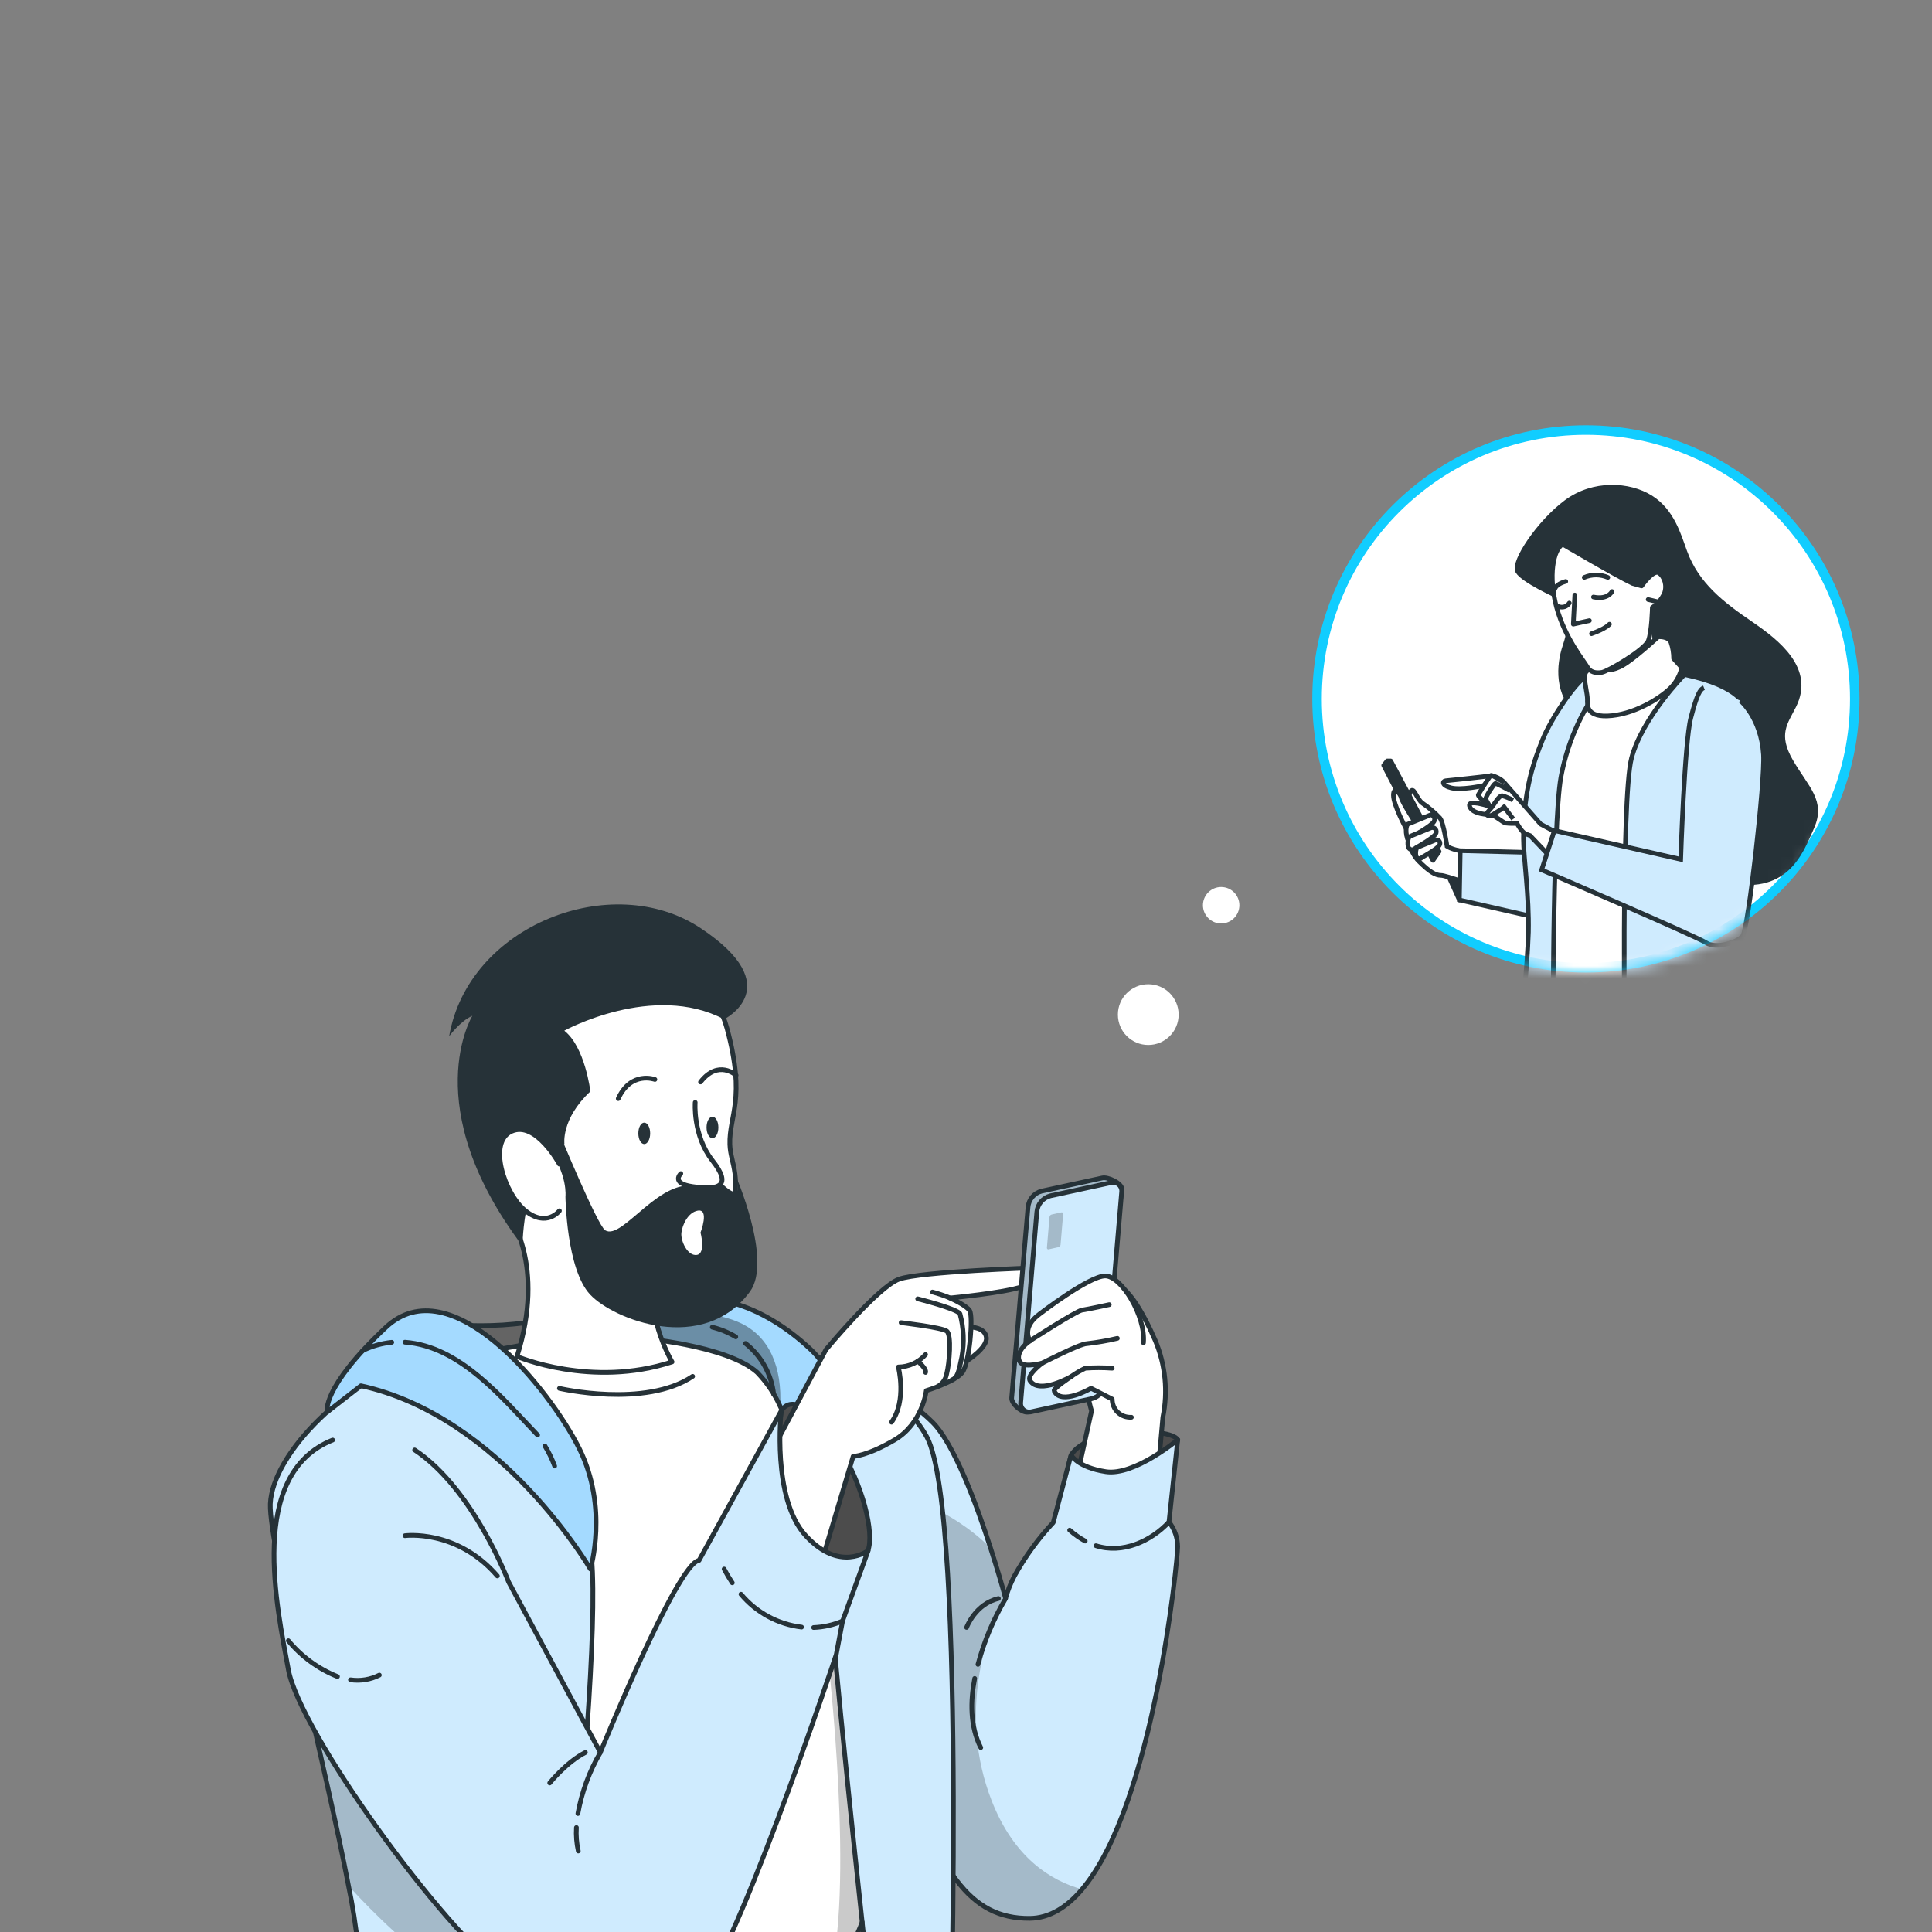 <svg width="159" height="159" viewBox="0 0 159 159" fill="none" xmlns="http://www.w3.org/2000/svg">
<rect x="0" y="0" width="159" height="159" fill="#808080" stroke="none"/>
<g clip-path="url(#clip0_211_54835)">
<mask id="mask0_211_54835" style="mask-type:alpha" maskUnits="userSpaceOnUse" x="4" y="72" width="114" height="90">
<rect x="4" y="72" width="113.108" height="90" fill="#C4C4C4"/>
</mask>
<g mask="url(#mask0_211_54835)">
<path d="M88.153 119.745C89.561 117.424 96.321 117.459 96.932 118.492C96.932 118.492 93.583 129.321 89.851 128.192C86.119 127.062 88.153 119.745 88.153 119.745Z" fill="#757575"/>
<path opacity="0.5" d="M88.151 119.748C89.559 117.427 96.319 117.462 96.93 118.495C96.93 118.495 93.581 129.324 89.849 128.195C86.117 127.065 88.151 119.748 88.151 119.748Z" fill="black" fill-opacity="0.7"/>
<path d="M88.153 119.745C89.561 117.424 96.321 117.459 96.932 118.492C96.932 118.492 93.583 129.321 89.851 128.192C86.119 127.062 88.153 119.745 88.153 119.745Z" stroke="#263238" stroke-width="0.387" stroke-linecap="round" stroke-linejoin="round"/>
<path d="M91.949 105.797C91.949 105.797 93.109 105.797 95.089 110.353C95.916 112.34 96.129 114.529 95.701 116.638L94.927 125.305L88.016 124.311L89.833 116.116C89.833 116.116 87.745 109.568 91.949 105.797Z" fill="white" stroke="#263238" stroke-width="0.387" stroke-linecap="round" stroke-linejoin="round"/>
<path d="M96.205 125.254C96.664 125.836 96.915 126.555 96.92 127.296C96.92 128.305 94.987 148.471 89.05 155.49C87.805 156.964 86.381 157.857 84.761 157.877C79.733 157.931 77.292 153.94 74.09 144.681C73.693 143.528 73.279 142.29 72.849 140.968C69.754 131.411 65.91 111.478 65.91 111.478C65.91 111.478 72.698 113.052 76.739 117.043C78.495 118.787 80.348 123.738 81.508 127.358C82.084 129.145 82.502 130.61 82.668 131.225L82.753 131.542C82.926 130.917 83.164 130.311 83.465 129.736C83.476 129.723 83.484 129.707 83.488 129.69C84.367 128.101 85.439 126.627 86.679 125.3L88.145 119.743C88.145 119.743 88.663 120.756 91.007 121.116C93.35 121.475 96.924 118.489 96.924 118.489L96.205 125.254Z" fill="#CFEBFE"/>
<path opacity="0.3" d="M89.061 155.491C87.816 156.965 86.393 157.858 84.772 157.877C79.744 157.932 77.304 153.94 74.102 144.681L74.171 123.162C74.171 123.162 77.954 123.897 81.5 127.374C82.076 129.161 82.494 130.627 82.66 131.241C81.245 134.189 78.793 140.965 81.609 148.185C83.442 152.884 86.458 154.776 89.061 155.491Z" fill="black" fill-opacity="0.7"/>
<path d="M96.205 125.254C96.664 125.836 96.915 126.555 96.92 127.296C96.92 128.305 94.987 148.471 89.05 155.49C87.805 156.964 86.381 157.857 84.761 157.877C79.733 157.931 77.292 153.94 74.09 144.681C73.693 143.528 73.279 142.29 72.849 140.968C69.754 131.411 65.91 111.478 65.91 111.478C65.91 111.478 72.698 113.052 76.739 117.043C78.495 118.787 80.348 123.738 81.508 127.358C82.084 129.145 82.502 130.61 82.668 131.225L82.753 131.542C82.926 130.917 83.164 130.311 83.465 129.736C83.465 129.736 83.465 129.736 83.465 129.736C83.476 129.723 83.484 129.707 83.488 129.69C84.367 128.101 85.439 126.627 86.679 125.3L88.145 119.743C88.145 119.743 88.663 120.756 91.007 121.116C93.35 121.475 96.924 118.489 96.924 118.489L96.205 125.254Z" stroke="#263238" stroke-width="0.387" stroke-linecap="round" stroke-linejoin="round"/>
<path d="M35.533 108.857C35.533 108.857 42.495 109.839 46.993 107.855C51.491 105.871 48.319 122.857 41.872 120.409C35.425 117.961 35.533 108.857 35.533 108.857Z" fill="#999999"/>
<path opacity="0.5" d="M35.535 108.857C35.535 108.857 42.497 109.839 46.995 107.855C51.493 105.871 48.321 122.857 41.874 120.409C35.427 117.961 35.535 108.857 35.535 108.857Z" fill="black" fill-opacity="0.7"/>
<path d="M35.533 108.857C35.533 108.857 42.495 109.839 46.993 107.855C51.491 105.871 48.319 122.857 41.872 120.409C35.425 117.961 35.533 108.857 35.533 108.857Z" stroke="#263238" stroke-width="0.387" stroke-linecap="round" stroke-linejoin="round"/>
<path d="M79.344 184.895C78.319 184.791 77.302 184.675 76.284 184.547C75.472 184.447 74.663 184.336 73.856 184.215C72.618 184.037 71.383 183.839 70.15 183.623H70.112C61.216 182.037 52.82 179.291 45.27 175.145C42.434 173.59 39.719 171.823 37.148 169.858C32.198 156.913 21.365 127.118 24.196 122.028C27.677 115.793 35.044 110.812 48.585 110.135C61.143 109.509 71.496 113.96 73.972 119.135C76.335 124.074 76.238 157.207 75.638 172.589C75.611 173.32 75.581 174.008 75.549 174.654L75.975 175.919L79.344 184.895Z" fill="white"/>
<path opacity="0.3" d="M79.349 184.895C78.324 184.79 77.307 184.674 76.29 184.546C75.477 184.446 74.668 184.335 73.861 184.214C72.623 184.036 71.388 183.839 70.156 183.622L68.144 175.728C68.144 175.728 69.692 167.313 69.514 165.824C69.328 164.821 68.852 163.894 68.144 163.159C70.415 155.946 68.144 136.504 68.144 136.504L71.579 132.559L75.644 172.607L75.98 175.937L79.349 184.895Z" fill="black" fill-opacity="0.7"/>
<path d="M79.344 184.895C78.319 184.791 77.302 184.675 76.284 184.547C75.472 184.447 74.662 184.336 73.856 184.215C72.618 184.037 71.383 183.839 70.15 183.623H70.112C61.216 182.037 52.82 179.291 45.27 175.145C42.434 173.59 39.719 171.823 37.148 169.858C32.198 156.913 21.365 127.118 24.196 122.028C27.677 115.793 35.044 110.812 48.585 110.135C61.143 109.509 71.496 113.96 73.972 119.135C76.335 124.074 76.238 157.207 75.638 172.589C75.611 173.32 75.581 174.008 75.549 174.654L75.975 175.919L79.344 184.895Z" stroke="#263238" stroke-width="0.387" stroke-linecap="round" stroke-linejoin="round"/>
<path d="M80.18 184.985C78.876 184.864 77.579 184.722 76.29 184.56C75.477 184.459 74.668 184.348 73.861 184.227C73.087 177.521 71.985 167.852 70.956 158.199C70.121 150.398 69.32 142.601 68.74 136.389C68.655 135.461 68.57 134.572 68.493 133.721C68.287 131.4 68.106 129.35 68.005 127.73C68.005 127.598 67.986 127.475 67.978 127.343C67.924 126.57 67.885 125.87 67.862 125.313C67.783 121.925 67.016 118.59 65.607 115.508C63.774 111.641 61.496 110.094 61.496 110.094C63.573 110.48 65.612 111.051 67.588 111.799C69.784 112.646 72.178 113.841 74.027 115.489C74.497 115.901 74.93 116.353 75.323 116.839C75.688 117.283 76.009 117.761 76.282 118.266C79.65 124.539 78.119 173.011 78.119 173.011L80.18 184.985Z" fill="#CFEBFE" stroke="#263238" stroke-width="0.387" stroke-linecap="round" stroke-linejoin="round"/>
<path d="M67.918 126.383C67.918 126.383 66.275 119.874 64.209 115.743C63.744 114.708 63.103 113.762 62.314 112.947C59.781 110.684 52.533 110.104 52.533 110.104C53.028 109.124 53.786 108.302 54.722 107.729C57.913 105.796 62.79 107.343 66.739 111.075C71.767 115.84 67.918 126.383 67.918 126.383Z" fill="#A4DAFF"/>
<path opacity="0.5" d="M64.207 115.758C63.742 114.723 63.101 113.777 62.312 112.961C59.779 110.699 52.531 110.119 52.531 110.119C53.026 109.139 53.784 108.317 54.72 107.744C57.041 107.876 59.458 108.189 60.908 108.87C63.33 109.98 64.382 112.528 64.207 115.758Z" fill="black" fill-opacity="0.7"/>
<path d="M67.918 126.383C67.918 126.383 66.275 119.874 64.209 115.743C63.744 114.708 63.103 113.762 62.314 112.947C59.781 110.684 52.533 110.104 52.533 110.104C53.028 109.124 53.786 108.302 54.722 107.729C57.913 105.796 62.79 107.343 66.739 111.075C71.767 115.84 67.918 126.383 67.918 126.383Z" stroke="#263238" stroke-width="0.387" stroke-linecap="round" stroke-linejoin="round"/>
<path d="M41.873 99.997C41.873 99.997 44.948 104.058 42.546 111.635C42.546 111.635 48.668 114.257 55.309 112.083C55.309 112.083 52.791 107.918 53.909 103.459C55.027 98.999 44.859 94.838 41.873 99.997Z" fill="white" stroke="#263238" stroke-width="0.387" stroke-linecap="round" stroke-linejoin="round"/>
<path d="M40.097 93.968C37.653 83.491 42.719 78.947 46.038 77.574C51.352 75.373 58.263 78.831 59.837 84.655C61.411 90.48 59.992 91.802 60.066 94.185C60.116 95.856 61.148 96.676 60.011 100.868C59.261 103.633 58.016 108.073 53.286 107.277C51.836 107.021 50.428 106.565 49.105 105.919" fill="white"/>
<path d="M40.097 93.968C37.653 83.491 42.719 78.947 46.038 77.574C51.352 75.373 58.263 78.831 59.837 84.655C61.411 90.48 59.992 91.802 60.066 94.185C60.116 95.856 61.148 96.676 60.011 100.868C59.261 103.633 58.016 108.073 53.286 107.277C51.836 107.021 50.428 106.565 49.105 105.919" stroke="#263238" stroke-width="0.387" stroke-linecap="round" stroke-linejoin="round"/>
<path d="M53.897 88.838C53.897 88.838 51.932 88.107 50.88 90.412" stroke="#263238" stroke-width="0.387" stroke-linecap="round" stroke-linejoin="round"/>
<path d="M60.58 88.492C60.58 88.492 59.118 87.153 57.652 89.045" stroke="#263238" stroke-width="0.387" stroke-linecap="round" stroke-linejoin="round"/>
<path d="M53.508 93.272C53.508 93.76 53.291 94.154 53.02 94.154C52.75 94.154 52.533 93.767 52.533 93.272C52.533 92.777 52.75 92.391 53.02 92.391C53.291 92.391 53.508 92.785 53.508 93.272Z" fill="#263238"/>
<path d="M59.121 92.789C59.121 93.276 58.904 93.671 58.634 93.671C58.363 93.671 58.147 93.284 58.147 92.789C58.147 92.294 58.363 91.907 58.634 91.907C58.904 91.907 59.121 92.302 59.121 92.789Z" fill="#263238"/>
<path d="M46.04 93.273C46.04 93.273 49.169 100.85 49.807 101.252C51.242 102.15 54.448 96.545 57.623 97.729C57.623 97.729 59.038 97.052 59.417 97.408C61.491 99.342 60.489 96.615 60.489 96.615C60.489 96.615 63.626 103.724 61.711 106.311C57.89 111.486 50.518 108.632 48.561 106.535C46.604 104.439 46.535 98.487 46.535 98.487C46.535 98.487 46.759 96.615 45.023 94.333L46.04 93.273Z" fill="#263238"/>
<path d="M46.452 94.155C46.452 94.155 46.147 92.117 48.587 89.819C48.587 89.819 48.158 86.172 46.44 84.822C46.44 84.822 53.754 80.812 59.59 83.886C59.59 83.886 64.958 81.222 57.656 76.383C50.354 71.545 38.539 76.155 36.965 85.279C36.965 85.279 37.862 84.045 38.875 83.596C38.875 83.596 34.3 91.026 43.002 102.547C42.998 102.544 43.01 95.837 46.452 94.155Z" fill="#263238"/>
<path d="M57.213 90.727C57.213 90.727 57.001 93.434 58.633 95.515C60.265 97.595 59.209 97.982 56.989 97.653C55.171 97.383 56.03 96.586 56.03 96.586" fill="white"/>
<path d="M57.213 90.727C57.213 90.727 57.001 93.434 58.633 95.515C60.265 97.595 59.209 97.982 56.989 97.653C55.171 97.383 56.03 96.586 56.03 96.586" stroke="#263238" stroke-width="0.387" stroke-linecap="round" stroke-linejoin="round"/>
<path d="M46.039 95.807C46.039 95.807 44.105 92.225 42.11 93.099C40.114 93.973 41.499 98.251 43.243 99.647C44.987 101.043 46.039 99.647 46.039 99.647" fill="white"/>
<path d="M46.039 95.807C46.039 95.807 44.105 92.225 42.11 93.099C40.114 93.973 41.499 98.251 43.243 99.647C44.987 101.043 46.039 99.647 46.039 99.647" stroke="#263238" stroke-width="0.387" stroke-linecap="round" stroke-linejoin="round"/>
<path d="M57.416 99.635C56.624 99.782 56.156 100.795 56.078 101.453C56.001 102.11 56.577 103.386 57.343 103.278C58.109 103.17 57.652 101.437 57.652 101.437C57.652 101.437 58.414 99.453 57.416 99.635Z" fill="white"/>
<path d="M46.84 159.419C46.654 161.287 46.453 163.128 46.286 164.903C45.969 167.939 45.61 171.66 45.273 175.137C39.396 171.934 34.065 167.816 29.482 162.938C29.517 161.913 29.513 160.977 29.459 160.181C29.288 158.513 29.029 156.855 28.685 155.215C27.765 150.388 26.183 143.612 24.818 137.544C23.383 131.143 22.18 125.52 22.246 123.768C22.42 119.641 28.523 113.306 35.871 111.074C35.871 111.074 47.199 118.879 48.576 127.295C49.295 131.638 48.131 146.269 46.84 159.419Z" fill="#CFEBFE"/>
<path opacity="0.3" d="M46.842 159.42C46.657 161.288 46.456 163.129 46.289 164.904C46.208 164.931 46.127 164.951 46.042 164.97C40.101 166.308 33.028 159.965 28.707 155.224C27.787 150.397 26.205 143.621 24.84 137.553L28.843 140.233C28.843 140.233 42.685 152.072 46.842 159.42Z" fill="black" fill-opacity="0.7"/>
<path d="M46.84 159.419C46.654 161.287 46.453 163.128 46.286 164.903C45.969 167.939 45.61 171.66 45.273 175.137C39.396 171.934 34.065 167.816 29.482 162.938C29.517 161.913 29.513 160.977 29.459 160.181C29.288 158.513 29.029 156.855 28.685 155.215C27.765 150.388 26.183 143.612 24.818 137.544C23.383 131.143 22.18 125.52 22.246 123.768C22.42 119.641 28.523 113.306 35.871 111.074C35.871 111.074 47.199 118.879 48.576 127.295C49.295 131.638 48.131 146.269 46.84 159.419Z" stroke="#263238" stroke-width="0.387" stroke-linecap="round" stroke-linejoin="round"/>
<path d="M74.059 113.211C74.195 113.653 74.495 114.027 74.898 114.255C75.3 114.484 75.775 114.55 76.224 114.441" stroke="#263238" stroke-width="0.387" stroke-linecap="round" stroke-linejoin="round"/>
<path d="M64.314 116.115C64.957 114.955 66.794 115.512 68.932 118.88C71.071 122.249 71.949 126.171 71.435 127.602C70.92 129.033 63.986 130.761 63.986 130.761L62.559 127.141L64.314 116.115Z" fill="#757575"/>
<path opacity="0.5" d="M64.315 116.114C64.957 114.954 66.795 115.511 68.933 118.879C71.072 122.248 71.95 126.17 71.436 127.601C70.921 129.032 63.987 130.76 63.987 130.76L62.56 127.14L64.315 116.114Z" fill="black" fill-opacity="0.7"/>
<path d="M64.314 116.115C64.957 114.955 66.794 115.512 68.932 118.88C71.071 122.249 71.949 126.171 71.435 127.602C70.92 129.033 63.986 130.761 63.986 130.761L62.559 127.141L64.314 116.115Z" stroke="#263238" stroke-width="0.387" stroke-linecap="round" stroke-linejoin="round"/>
<path d="M79.909 109.226C79.909 109.226 81.069 109.226 81.173 110.076C81.278 110.927 79.549 112.01 79.549 112.01" fill="white"/>
<path d="M79.909 109.226C79.909 109.226 81.069 109.226 81.173 110.076C81.278 110.927 79.549 112.01 79.549 112.01" stroke="#263238" stroke-width="0.387" stroke-linecap="round" stroke-linejoin="round"/>
<path d="M61.491 123.215L67.973 111.075C67.973 111.075 72.255 105.908 73.991 105.274C75.728 104.64 85.207 104.338 85.207 104.338C85.207 104.338 85.594 105.367 84.128 105.885C82.662 106.403 78.172 106.825 78.172 106.825C78.172 106.825 79.495 107.397 79.8 107.861C80.106 108.325 79.8 112.174 79.189 112.955C78.578 113.736 76.231 114.448 76.231 114.448C76.231 114.448 75.921 117.155 73.628 118.501C71.334 119.847 70.213 119.855 70.213 119.855L67.045 130.452L61.491 123.215Z" fill="white" stroke="#263238" stroke-width="0.387" stroke-linecap="round" stroke-linejoin="round"/>
<path d="M74.16 108.854C74.16 108.854 77.49 109.241 77.912 109.547C78.333 109.852 78.128 112.223 77.912 113.055C77.875 113.272 77.791 113.478 77.665 113.658C77.539 113.839 77.375 113.989 77.185 114.099" stroke="#263238" stroke-width="0.387" stroke-linecap="round" stroke-linejoin="round"/>
<path d="M75.525 106.891C75.525 106.891 78.801 107.711 79.006 108.132C79.314 109.281 79.367 110.484 79.161 111.655C78.894 112.951 78.817 113.353 78.314 113.589" stroke="#263238" stroke-width="0.387" stroke-linecap="round" stroke-linejoin="round"/>
<path d="M78.17 106.816C77.705 106.623 77.227 106.461 76.739 106.333" stroke="#263238" stroke-width="0.387" stroke-linecap="round" stroke-linejoin="round"/>
<path d="M76.171 111.478C75.891 111.797 75.547 112.053 75.161 112.23C74.775 112.406 74.356 112.499 73.932 112.502C73.932 112.502 74.647 115.256 73.371 117.043" stroke="#263238" stroke-width="0.387" stroke-linecap="round" stroke-linejoin="round"/>
<path d="M75.525 112.027C75.525 112.027 76.268 112.627 76.171 112.948" stroke="#263238" stroke-width="0.387" stroke-linecap="round" stroke-linejoin="round"/>
<path d="M89.12 114.719L84.63 116.208C84.154 116.332 83.218 115.539 83.257 115.048L84.603 99.35C84.629 99.04 84.751 98.747 84.951 98.51C85.151 98.273 85.42 98.104 85.721 98.027L90.698 96.948C91.17 96.824 92.369 97.393 92.326 97.884L90.25 113.397C90.223 113.707 90.099 114.002 89.897 114.239C89.694 114.476 89.423 114.644 89.12 114.719Z" fill="#CFEBFE"/>
<path opacity="0.3" d="M89.117 114.718L84.627 116.207C84.151 116.331 83.215 115.538 83.254 115.047L84.6 99.349C84.626 99.04 84.748 98.746 84.948 98.509C85.148 98.272 85.417 98.103 85.718 98.026L90.695 96.947C91.167 96.823 92.366 97.392 92.323 97.883L90.247 113.396C90.22 113.706 90.096 114.001 89.894 114.238C89.691 114.475 89.42 114.643 89.117 114.718Z" fill="black" fill-opacity="0.7"/>
<path d="M89.12 114.719L84.63 116.208C84.154 116.332 83.218 115.539 83.257 115.048L84.603 99.35C84.629 99.04 84.751 98.747 84.951 98.51C85.151 98.273 85.42 98.104 85.721 98.027L90.698 96.948C91.17 96.824 92.369 97.393 92.326 97.884L90.25 113.397C90.223 113.707 90.099 114.002 89.897 114.239C89.694 114.476 89.423 114.644 89.12 114.719V114.719Z" stroke="#263238" stroke-width="0.387" stroke-linecap="round" stroke-linejoin="round"/>
<path d="M89.859 115.105L84.885 116.184C84.775 116.213 84.659 116.215 84.548 116.19C84.437 116.165 84.333 116.113 84.246 116.039C84.159 115.966 84.091 115.872 84.049 115.767C84.005 115.661 83.989 115.547 83.999 115.433L85.33 99.735C85.356 99.426 85.478 99.132 85.678 98.895C85.878 98.659 86.147 98.49 86.447 98.412L91.425 97.333C91.535 97.304 91.651 97.302 91.762 97.327C91.873 97.352 91.977 97.404 92.063 97.477C92.15 97.551 92.218 97.644 92.261 97.75C92.304 97.856 92.321 97.97 92.311 98.083L90.98 113.782C90.954 114.091 90.831 114.385 90.63 114.622C90.43 114.859 90.16 115.028 89.859 115.105Z" fill="#CFEBFE" stroke="#263238" stroke-width="0.387" stroke-linecap="round" stroke-linejoin="round"/>
<path opacity="0.3" d="M87.101 102.64L86.301 102.818C86.283 102.822 86.264 102.822 86.246 102.818C86.228 102.813 86.211 102.805 86.197 102.793C86.183 102.781 86.172 102.765 86.166 102.748C86.159 102.731 86.156 102.712 86.158 102.694L86.371 100.164C86.374 100.114 86.394 100.067 86.426 100.028C86.459 99.99 86.503 99.963 86.552 99.952L87.353 99.774C87.371 99.769 87.39 99.769 87.408 99.774C87.426 99.778 87.442 99.787 87.456 99.799C87.47 99.811 87.481 99.826 87.488 99.843C87.495 99.861 87.498 99.879 87.496 99.898L87.283 102.427C87.279 102.477 87.259 102.524 87.227 102.563C87.194 102.601 87.15 102.628 87.101 102.64Z" fill="black" fill-opacity="0.7"/>
<path d="M94.103 110.511C94.296 108.311 92.289 105.008 90.959 105.008C89.628 105.008 85.567 108.133 85.567 108.133C83.997 109.27 84.775 110.353 84.775 110.353C83.85 110.964 83.614 111.792 84.02 112.174C84.426 112.557 85.788 112.174 85.788 112.174C85.788 112.174 84.442 113.157 84.775 113.64C85.567 114.8 88.178 113.273 88.178 113.273C88.178 113.273 86.662 114.275 86.751 114.464C87.319 115.709 89.791 114.255 89.791 114.255L91.531 115.145C91.53 115.349 91.57 115.551 91.65 115.739C91.731 115.926 91.848 116.096 91.997 116.236C92.145 116.376 92.321 116.484 92.513 116.553C92.705 116.622 92.909 116.651 93.113 116.638" fill="white"/>
<path d="M94.103 110.511C94.296 108.311 92.289 105.008 90.959 105.008C89.628 105.008 85.567 108.133 85.567 108.133C83.997 109.27 84.775 110.353 84.775 110.353C83.85 110.964 83.614 111.792 84.02 112.174C84.426 112.557 85.788 112.174 85.788 112.174C85.788 112.174 84.442 113.157 84.775 113.64C85.567 114.8 88.178 113.273 88.178 113.273C88.178 113.273 86.662 114.275 86.751 114.464C87.319 115.709 89.791 114.255 89.791 114.255L91.531 115.145C91.53 115.349 91.57 115.551 91.65 115.739C91.731 115.926 91.848 116.096 91.997 116.236C92.145 116.376 92.321 116.484 92.513 116.553C92.705 116.622 92.909 116.651 93.113 116.638" stroke="#263238" stroke-width="0.387" stroke-linecap="round" stroke-linejoin="round"/>
<path d="M84.773 110.34C84.773 110.34 88.575 107.885 89.051 107.819C89.527 107.753 91.29 107.37 91.29 107.37" fill="white"/>
<path d="M84.773 110.34C84.773 110.34 88.575 107.885 89.051 107.819C89.527 107.753 91.29 107.37 91.29 107.37" stroke="#263238" stroke-width="0.387" stroke-linecap="round" stroke-linejoin="round"/>
<path d="M85.787 112.174C85.787 112.174 88.881 110.581 89.438 110.581C90.285 110.486 91.126 110.34 91.956 110.144" fill="white"/>
<path d="M85.787 112.174C85.787 112.174 88.881 110.581 89.438 110.581C90.285 110.486 91.126 110.34 91.956 110.144" stroke="#263238" stroke-width="0.387" stroke-linecap="round" stroke-linejoin="round"/>
<path d="M88.176 113.271C88.535 113.015 88.917 112.791 89.317 112.602C90.053 112.549 90.793 112.549 91.529 112.602" fill="white"/>
<path d="M88.176 113.271C88.535 113.015 88.917 112.791 89.317 112.602C90.053 112.549 90.793 112.549 91.529 112.602" stroke="#263238" stroke-width="0.387" stroke-linecap="round" stroke-linejoin="round"/>
<path d="M48.589 129.13C48.589 129.13 41.271 116.553 29.703 114.047L26.926 116.205C26.926 116.205 26.4 114.271 31.753 109.243C37.106 104.215 45.216 114.294 47.664 119.194C50.112 124.094 48.589 129.13 48.589 129.13Z" fill="#A4DAFF" stroke="#263238" stroke-width="0.387" stroke-linecap="round" stroke-linejoin="round"/>
<path d="M34.126 119.329C38.957 122.512 41.861 130.201 41.861 130.201L49.407 144.225C49.407 144.225 55.746 128.615 57.529 128.418L64.293 116.115C64.293 116.115 63.493 123.324 66.312 126.384C69.132 129.443 71.452 127.602 71.452 127.602L69.344 133.403L68.822 136.165C68.822 136.165 59.927 162.851 57.022 164.495C54.118 166.138 47.501 166.885 41.892 162.781C36.285 158.678 24.655 142.473 23.734 137.414C22.814 132.355 20.331 121.317 27.378 118.513" fill="#CFEBFE"/>
<path d="M34.126 119.329C38.957 122.512 41.861 130.201 41.861 130.201L49.407 144.225C49.407 144.225 55.746 128.615 57.529 128.418L64.293 116.115C64.293 116.115 63.493 123.324 66.312 126.384C69.132 129.443 71.452 127.602 71.452 127.602L69.344 133.403L68.822 136.165C68.822 136.165 59.927 162.851 57.022 164.495C54.118 166.138 47.501 166.885 41.892 162.781C36.285 158.678 24.655 142.473 23.734 137.414C22.814 132.355 20.331 121.317 27.378 118.513" stroke="#263238" stroke-width="0.387" stroke-linecap="round" stroke-linejoin="round"/>
<path d="M44.846 118.997C45.167 119.521 45.435 120.075 45.646 120.652" stroke="#263238" stroke-width="0.387" stroke-linecap="round" stroke-linejoin="round"/>
<path d="M33.326 110.461C37.878 110.801 41.324 115.052 44.244 118.103" stroke="#263238" stroke-width="0.387" stroke-linecap="round" stroke-linejoin="round"/>
<path d="M29.838 111.158C30.592 110.786 31.407 110.553 32.243 110.47" stroke="#263238" stroke-width="0.387" stroke-linecap="round" stroke-linejoin="round"/>
<path d="M60.554 110.022C59.953 109.662 59.301 109.393 58.62 109.226" stroke="#263238" stroke-width="0.387" stroke-linecap="round" stroke-linejoin="round"/>
<path d="M63.675 114.754C63.585 113.936 63.333 113.145 62.935 112.425C62.537 111.705 61.999 111.072 61.355 110.562" stroke="#263238" stroke-width="0.387" stroke-linecap="round" stroke-linejoin="round"/>
<path d="M60.267 130.262C60.023 129.896 59.798 129.518 59.594 129.129" stroke="#263238" stroke-width="0.387" stroke-linecap="round" stroke-linejoin="round"/>
<path d="M65.97 133.907C64.022 133.675 62.237 132.706 60.98 131.2" stroke="#263238" stroke-width="0.387" stroke-linecap="round" stroke-linejoin="round"/>
<path d="M69.326 133.416C68.575 133.733 67.773 133.911 66.959 133.942" stroke="#263238" stroke-width="0.387" stroke-linecap="round" stroke-linejoin="round"/>
<path d="M47.438 150.403C47.398 151.052 47.45 151.703 47.592 152.337" stroke="#263238" stroke-width="0.387" stroke-linecap="round" stroke-linejoin="round"/>
<path d="M49.408 144.225C48.503 145.78 47.877 147.481 47.56 149.252" stroke="#263238" stroke-width="0.387" stroke-linecap="round" stroke-linejoin="round"/>
<path d="M45.24 146.735C45.24 146.735 46.613 145.017 48.176 144.225" stroke="#263238" stroke-width="0.387" stroke-linecap="round" stroke-linejoin="round"/>
<path d="M33.326 126.384C33.326 126.384 37.581 125.815 40.934 129.698" stroke="#263238" stroke-width="0.387" stroke-linecap="round" stroke-linejoin="round"/>
<path d="M28.842 138.245C29.656 138.365 30.486 138.23 31.22 137.858" stroke="#263238" stroke-width="0.387" stroke-linecap="round" stroke-linejoin="round"/>
<path d="M23.731 135.029C24.811 136.334 26.201 137.348 27.773 137.976" stroke="#263238" stroke-width="0.387" stroke-linecap="round" stroke-linejoin="round"/>
<path d="M80.215 138.133C79.852 140.02 79.828 142.07 80.714 143.826" stroke="#263238" stroke-width="0.387" stroke-linecap="round" stroke-linejoin="round"/>
<path d="M82.755 131.562C81.755 133.255 80.991 135.076 80.484 136.976" stroke="#263238" stroke-width="0.387" stroke-linecap="round" stroke-linejoin="round"/>
<path d="M79.549 133.934C79.549 133.934 80.257 132 82.167 131.556" stroke="#263238" stroke-width="0.387" stroke-linecap="round" stroke-linejoin="round"/>
<path d="M89.311 126.827C88.852 126.576 88.422 126.274 88.031 125.926" stroke="#263238" stroke-width="0.387" stroke-linecap="round" stroke-linejoin="round"/>
<path d="M96.206 125.255C94.709 126.856 92.373 127.904 90.195 127.208" stroke="#263238" stroke-width="0.387" stroke-linecap="round" stroke-linejoin="round"/>
<path d="M46.039 114.262C46.039 114.262 53.078 115.898 57.004 113.271" stroke="#263238" stroke-width="0.387" stroke-linecap="round" stroke-linejoin="round"/>
<path d="M70.953 158.187C70.953 158.187 67.453 168.18 58.577 170.017" stroke="#263238" stroke-width="0.387" stroke-linecap="round" stroke-linejoin="round"/>
<path opacity="0.3" d="M83.499 129.698L83.473 129.739C83.483 129.726 83.491 129.711 83.495 129.694L83.499 129.698Z" fill="black" fill-opacity="0.7"/>
</g>
<circle cx="130.518" cy="57.519" r="22.127" fill="white" stroke="#11CDFF" stroke-width="0.783"/>
<mask id="mask1_211_54835" style="mask-type:alpha" maskUnits="userSpaceOnUse" x="108" y="35" width="46" height="46">
<circle cx="130.518" cy="57.52" r="22.518" fill="#F1F9FF"/>
</mask>
<g mask="url(#mask1_211_54835)">
<path d="M128.901 41.317C131.135 39.662 134.08 39.837 135.848 40.945C137.617 42.052 138.164 44.045 138.66 45.409C139.647 48.122 141.765 49.735 144.059 51.301C146.279 52.823 149.162 55.052 147.64 58.093C146.952 59.472 146.091 60.419 147.394 62.659C148.696 64.898 150.065 65.934 149.12 68.085C148.175 70.235 146.967 73.6 141.884 72.394C136.8 71.187 135.249 65.414 134.731 63.268C134.213 61.122 131.725 60.242 129.907 58.7C128.089 57.159 128.269 54.737 128.787 53.188C129.182 51.999 129.626 50.307 128.267 48.961L128.089 49.015C128.089 49.015 125.359 47.782 124.905 47.029C124.451 46.277 126.669 42.97 128.901 41.317Z" fill="#263238" stroke="#263238" stroke-width="0.379" stroke-linecap="round" stroke-linejoin="round"/>
<path d="M127.884 74.154C127.884 74.154 125.8 80.481 125.8 85.115C125.8 89.749 126.71 101.901 126.71 101.901L129.929 121.817L133.382 121.903C133.382 121.903 133.118 115.062 133.473 109.717C133.828 104.372 133.052 100.559 133.052 100.559L133.545 103.235C133.643 103.79 139.306 122.036 139.306 122.036L142.905 121.462L141.837 112.908L139.97 102.019C139.97 102.019 142.138 89.125 142.683 87.342C143.228 85.559 142.929 81.1 142.039 79.139C141.149 77.178 138.963 74.818 138.963 74.818C138.963 74.818 130.309 75.346 127.884 74.154Z" fill="#263238" stroke="#263238" stroke-width="0.379" stroke-linecap="round" stroke-linejoin="round"/>
<path d="M138.632 55.513C138.632 55.513 135.628 54.184 134.124 54.184C132.619 54.184 130.574 56.546 130.054 57.01C129.534 57.474 126.436 62.912 126.147 64.357C125.859 65.803 126.986 82.115 126.986 82.115C126.986 82.115 130.861 83.371 133.751 83.255C136.642 83.139 141.565 82.863 141.565 82.863C141.565 82.863 141.944 67.591 142.524 64.18C143.104 60.769 143.737 58.507 143.217 57.649C142.697 56.791 138.632 55.513 138.632 55.513Z" fill="white" stroke="#263238" stroke-width="0.379" stroke-linecap="round" stroke-linejoin="round"/>
<path d="M120.104 74.066L119.09 71.822L120.249 71.748L120.104 74.066Z" fill="#263238" stroke="#263238" stroke-width="0.379" stroke-linecap="round" stroke-linejoin="round"/>
<path d="M119.089 69.648C119.089 69.648 118.798 67.692 118.51 67.332C118.075 66.869 117.589 66.455 117.062 66.099C116.554 65.739 116.337 64.58 116.048 65.231C115.76 65.882 115.76 66.319 116.048 66.536C116.292 66.751 116.511 66.993 116.7 67.258L115.76 68.492C115.76 68.492 115.903 70.013 116.771 70.882C117.639 71.75 118.147 72.041 118.581 72.041C119.015 72.041 121.541 72.98 121.541 72.98L121.396 70.23C121.396 70.23 119.723 70.063 119.089 69.648Z" fill="white" stroke="#263238" stroke-width="0.379" stroke-miterlimit="10"/>
<path d="M113.874 62.987L117.928 70.807L118.437 70.082L114.453 62.624H114.165L113.874 62.987Z" fill="#263238" stroke="#263238" stroke-width="0.379" stroke-linecap="round" stroke-linejoin="round"/>
<path d="M115.688 68.127C115.688 68.127 114.674 66.245 114.674 65.449C114.674 64.652 115.254 65.306 115.325 65.666C115.397 66.026 116.559 67.838 116.559 67.838L115.688 68.127Z" fill="white" stroke="#263238" stroke-width="0.379" stroke-miterlimit="10"/>
<path d="M115.833 67.838L117.789 67.041C117.789 67.041 118.223 67.258 118.006 67.621C117.789 67.983 116.338 68.78 116.338 68.78L115.904 69.214C115.904 69.214 115.542 68.417 115.833 67.838Z" fill="white" stroke="#263238" stroke-width="0.379" stroke-linecap="round" stroke-linejoin="round"/>
<path d="M116.108 68.803L117.75 68.135C117.819 68.106 117.895 68.102 117.967 68.122C118.039 68.142 118.101 68.186 118.145 68.246C118.186 68.303 118.208 68.372 118.208 68.443C118.208 68.514 118.186 68.583 118.145 68.64C117.95 68.966 116.751 69.649 116.52 69.777C116.493 69.791 116.469 69.81 116.448 69.832C116.404 69.876 116.348 69.907 116.287 69.922C116.226 69.936 116.163 69.933 116.103 69.912C116.044 69.892 115.992 69.855 115.952 69.807C115.913 69.758 115.888 69.699 115.881 69.637C115.845 69.432 115.855 69.221 115.91 69.02C115.925 68.972 115.95 68.927 115.985 68.889C116.019 68.852 116.061 68.822 116.108 68.803Z" fill="white" stroke="#263238" stroke-width="0.379" stroke-linecap="round" stroke-linejoin="round"/>
<path d="M116.725 69.707L118.121 69.14C118.179 69.115 118.244 69.11 118.305 69.127C118.366 69.144 118.419 69.182 118.456 69.234C118.491 69.283 118.51 69.341 118.51 69.401C118.51 69.462 118.491 69.52 118.456 69.569C118.288 69.848 117.27 70.425 117.072 70.536C117.05 70.549 117.029 70.564 117.011 70.583C116.973 70.62 116.926 70.646 116.874 70.658C116.822 70.669 116.768 70.666 116.718 70.649C116.668 70.632 116.624 70.6 116.59 70.559C116.557 70.518 116.536 70.468 116.53 70.415C116.5 70.241 116.508 70.063 116.554 69.892C116.567 69.85 116.589 69.812 116.618 69.78C116.648 69.748 116.684 69.723 116.725 69.707Z" fill="white" stroke="#263238" stroke-width="0.379" stroke-linecap="round" stroke-linejoin="round"/>
<path d="M120.175 70.01L120.104 74.064L125.823 75.367V70.153L120.175 70.01Z" fill="#CFEBFE" stroke="#263238" stroke-width="0.379" stroke-miterlimit="10"/>
<path d="M131.189 57.196C129.829 59.25 128.9 61.558 128.456 63.981C127.753 67.947 127.805 87.12 127.805 87.12L124.801 86.158C125.343 83.042 125.672 79.893 125.787 76.732C125.859 73.703 125.378 70.6 125.378 69.005C125.378 64.95 126.244 62.639 126.949 60.878C127.654 59.117 129.647 56.192 130.422 55.768C130.857 55.519 131.344 55.371 131.845 55.336L131.189 57.196Z" fill="#CFEBFE" stroke="#263238" stroke-width="0.379" stroke-miterlimit="10"/>
<path d="M138.629 55.515C138.629 55.515 135.151 59.047 134.27 62.393C133.39 65.74 133.735 88.241 133.735 88.241C133.735 88.241 135.146 88.33 138.759 88.33C140.952 88.324 143.137 88.076 145.275 87.59C145.275 87.59 142.562 73.051 142.562 72.792C142.562 72.533 143.443 61.333 143.532 60.277C143.62 59.222 143.707 58.689 143.707 58.425C143.707 58.161 143.253 56.474 138.629 55.515Z" fill="#CFEBFE" stroke="#263238" stroke-width="0.379" stroke-miterlimit="10"/>
<path d="M132.168 54.882L132.486 58.14C132.486 58.14 135.394 56.039 135.776 55.585C136.038 55.197 136.221 54.761 136.313 54.302L135.983 50.001C135.983 50.001 134.039 53.146 133.541 53.476C133.043 53.807 132.209 54.468 132.168 54.882Z" fill="white" stroke="#263238" stroke-width="0.379" stroke-linecap="round" stroke-linejoin="round"/>
<path d="M136.463 52.408C136.463 52.408 134.298 54.423 133.326 54.875C132.354 55.326 132.283 55.023 131.461 55.023C130.64 55.023 130.416 55.247 130.416 55.762C130.416 56.278 130.64 57.107 130.64 57.553C130.64 57.999 130.49 59.122 132.655 58.897C134.821 58.673 136.91 57.255 137.588 56.507C137.989 56.063 138.272 55.524 138.409 54.941L137.736 54.201C137.735 53.744 137.66 53.29 137.514 52.857C137.285 52.332 136.463 52.408 136.463 52.408Z" fill="white" stroke="#263238" stroke-width="0.379" stroke-linecap="round" stroke-linejoin="round"/>
<path d="M128.611 44.789C128.611 44.789 133.036 47.396 134.36 48.015L135.1 48.222C135.1 48.222 136.055 46.853 136.516 47.147C136.977 47.44 137.219 48.18 136.97 48.844C136.748 49.31 136.408 49.709 135.983 50.001C135.983 50.001 135.941 51.986 135.65 52.731C135.359 53.476 132.323 55.254 131.83 55.335C131.336 55.417 130.878 55.335 130.628 54.882C130.379 54.428 128.811 52.566 128.108 50.001C127.405 47.435 127.824 45.203 128.611 44.789Z" fill="white" stroke="#263238" stroke-width="0.379" stroke-linecap="round" stroke-linejoin="round"/>
<path d="M129.604 48.967L129.48 51.367L130.805 51.075" stroke="#263238" stroke-width="0.379" stroke-linecap="round" stroke-linejoin="round"/>
<path d="M132.455 51.368C132.455 51.368 132.167 51.738 130.975 52.153" stroke="#263238" stroke-width="0.379" stroke-linecap="round" stroke-linejoin="round"/>
<path d="M132.665 48.679C132.665 48.679 132.335 49.382 131.136 49.133" stroke="#263238" stroke-width="0.379" stroke-linecap="round" stroke-linejoin="round"/>
<path d="M129.15 49.629C129.062 49.771 128.927 49.878 128.769 49.931C128.61 49.984 128.438 49.98 128.282 49.92" stroke="#263238" stroke-width="0.379" stroke-linecap="round" stroke-linejoin="round"/>
<path d="M132.322 47.52C132.015 47.389 131.684 47.321 131.351 47.321C131.017 47.321 130.686 47.389 130.379 47.52" stroke="#263238" stroke-width="0.379" stroke-linecap="round" stroke-linejoin="round"/>
<path d="M127.952 48.472C128.117 48.016 128.859 47.851 128.859 47.851" stroke="#263238" stroke-width="0.379" stroke-linecap="round" stroke-linejoin="round"/>
<path d="M135.639 49.34L137.048 49.67L137.79 52.07" stroke="#263238" stroke-width="0.379" stroke-linecap="round" stroke-linejoin="round"/>
<path d="M118.968 64.257C119.232 64.237 122.221 63.916 122.606 63.857C122.99 63.798 123.575 64.141 123.797 64.405C124.019 64.669 126.263 67.214 126.793 67.823L128.969 68.983L128.054 71.012L125.915 68.763C125.748 68.701 125.607 68.647 125.528 68.608C125.205 68.445 124.843 67.759 124.843 67.759C124.526 67.781 124.208 67.773 123.893 67.737C123.671 67.675 122.926 67.049 122.724 67.049C122.522 67.049 121.168 67.027 120.946 66.361C120.724 65.695 122.783 66.422 122.783 66.422L121.937 64.684C121.937 64.684 120.24 65.046 119.431 64.844C118.622 64.642 118.706 64.277 118.968 64.257Z" fill="white" stroke="#263238" stroke-width="0.379" stroke-miterlimit="10"/>
<path d="M123.795 64.404C123.795 64.404 122.808 63.767 122.702 63.812C122.596 63.856 121.716 65.306 121.659 65.42C121.602 65.533 122.436 66.236 122.569 66.35C122.702 66.463 122.766 66.567 122.966 66.406C123.1 66.293 123.214 66.159 123.307 66.009" fill="white"/>
<path d="M123.795 64.404C123.795 64.404 122.808 63.767 122.702 63.812C122.596 63.856 121.716 65.306 121.659 65.42C121.602 65.533 122.436 66.236 122.569 66.35C122.702 66.463 122.766 66.567 122.966 66.406C123.1 66.293 123.214 66.159 123.307 66.009" stroke="#263238" stroke-width="0.379" stroke-miterlimit="10"/>
<path d="M124.217 65.046C124.217 65.046 123.166 64.449 123.053 64.486C122.939 64.523 122.229 65.611 122.276 65.754C122.323 65.897 122.769 66.691 122.927 66.674C123.128 66.612 123.323 66.53 123.506 66.427" fill="white"/>
<path d="M124.217 65.046C124.217 65.046 123.166 64.449 123.053 64.486C122.939 64.523 122.229 65.611 122.276 65.754C122.323 65.897 122.769 66.691 122.927 66.674C123.128 66.612 123.323 66.53 123.506 66.427" stroke="#263238" stroke-width="0.379" stroke-miterlimit="10"/>
<path d="M124.521 65.86C124.242 65.705 123.947 65.581 123.641 65.49C123.375 65.453 123.027 66.106 122.783 66.422C122.538 66.738 122.21 66.975 122.447 67.118C122.684 67.261 123.241 66.757 123.384 66.711C123.533 66.632 123.67 66.533 123.791 66.417L124.531 67.404" fill="white"/>
<path d="M124.521 65.86C124.242 65.705 123.947 65.581 123.641 65.49C123.375 65.453 123.027 66.106 122.783 66.422C122.538 66.738 122.21 66.975 122.447 67.118C122.684 67.261 123.241 66.757 123.384 66.711C123.533 66.632 123.67 66.533 123.791 66.417L124.531 67.404" stroke="#263238" stroke-width="0.379" stroke-miterlimit="10"/>
<path d="M143.22 57.65C143.22 57.65 144.929 59.056 145.129 62.089C145.269 64.267 143.871 76.451 143.427 77.018C142.983 77.585 141.19 78.103 140.425 77.593C139.661 77.082 126.873 71.592 126.873 71.592L127.921 68.356L138.319 70.722C138.319 70.722 138.635 61.073 139.148 59.093C139.661 57.112 139.912 56.73 140.233 56.602" fill="#CFEBFE"/>
<path d="M143.22 57.65C143.22 57.65 144.929 59.056 145.129 62.089C145.269 64.267 143.871 76.451 143.427 77.018C142.983 77.585 141.19 78.103 140.425 77.593C139.661 77.082 126.873 71.592 126.873 71.592L127.921 68.356L138.319 70.722C138.319 70.722 138.635 61.073 139.148 59.093C139.661 57.112 139.912 56.73 140.233 56.602" stroke="#263238" stroke-width="0.379" stroke-miterlimit="10"/>
</g>
<circle cx="94.5" cy="83.5" r="2.5" fill="white"/>
<circle cx="100.5" cy="74.5" r="1.5" fill="white"/>
</g>
<defs>
<clipPath id="clip0_211_54835">
<rect width="159" height="159" fill="white"/>
</clipPath>
</defs>
</svg>
